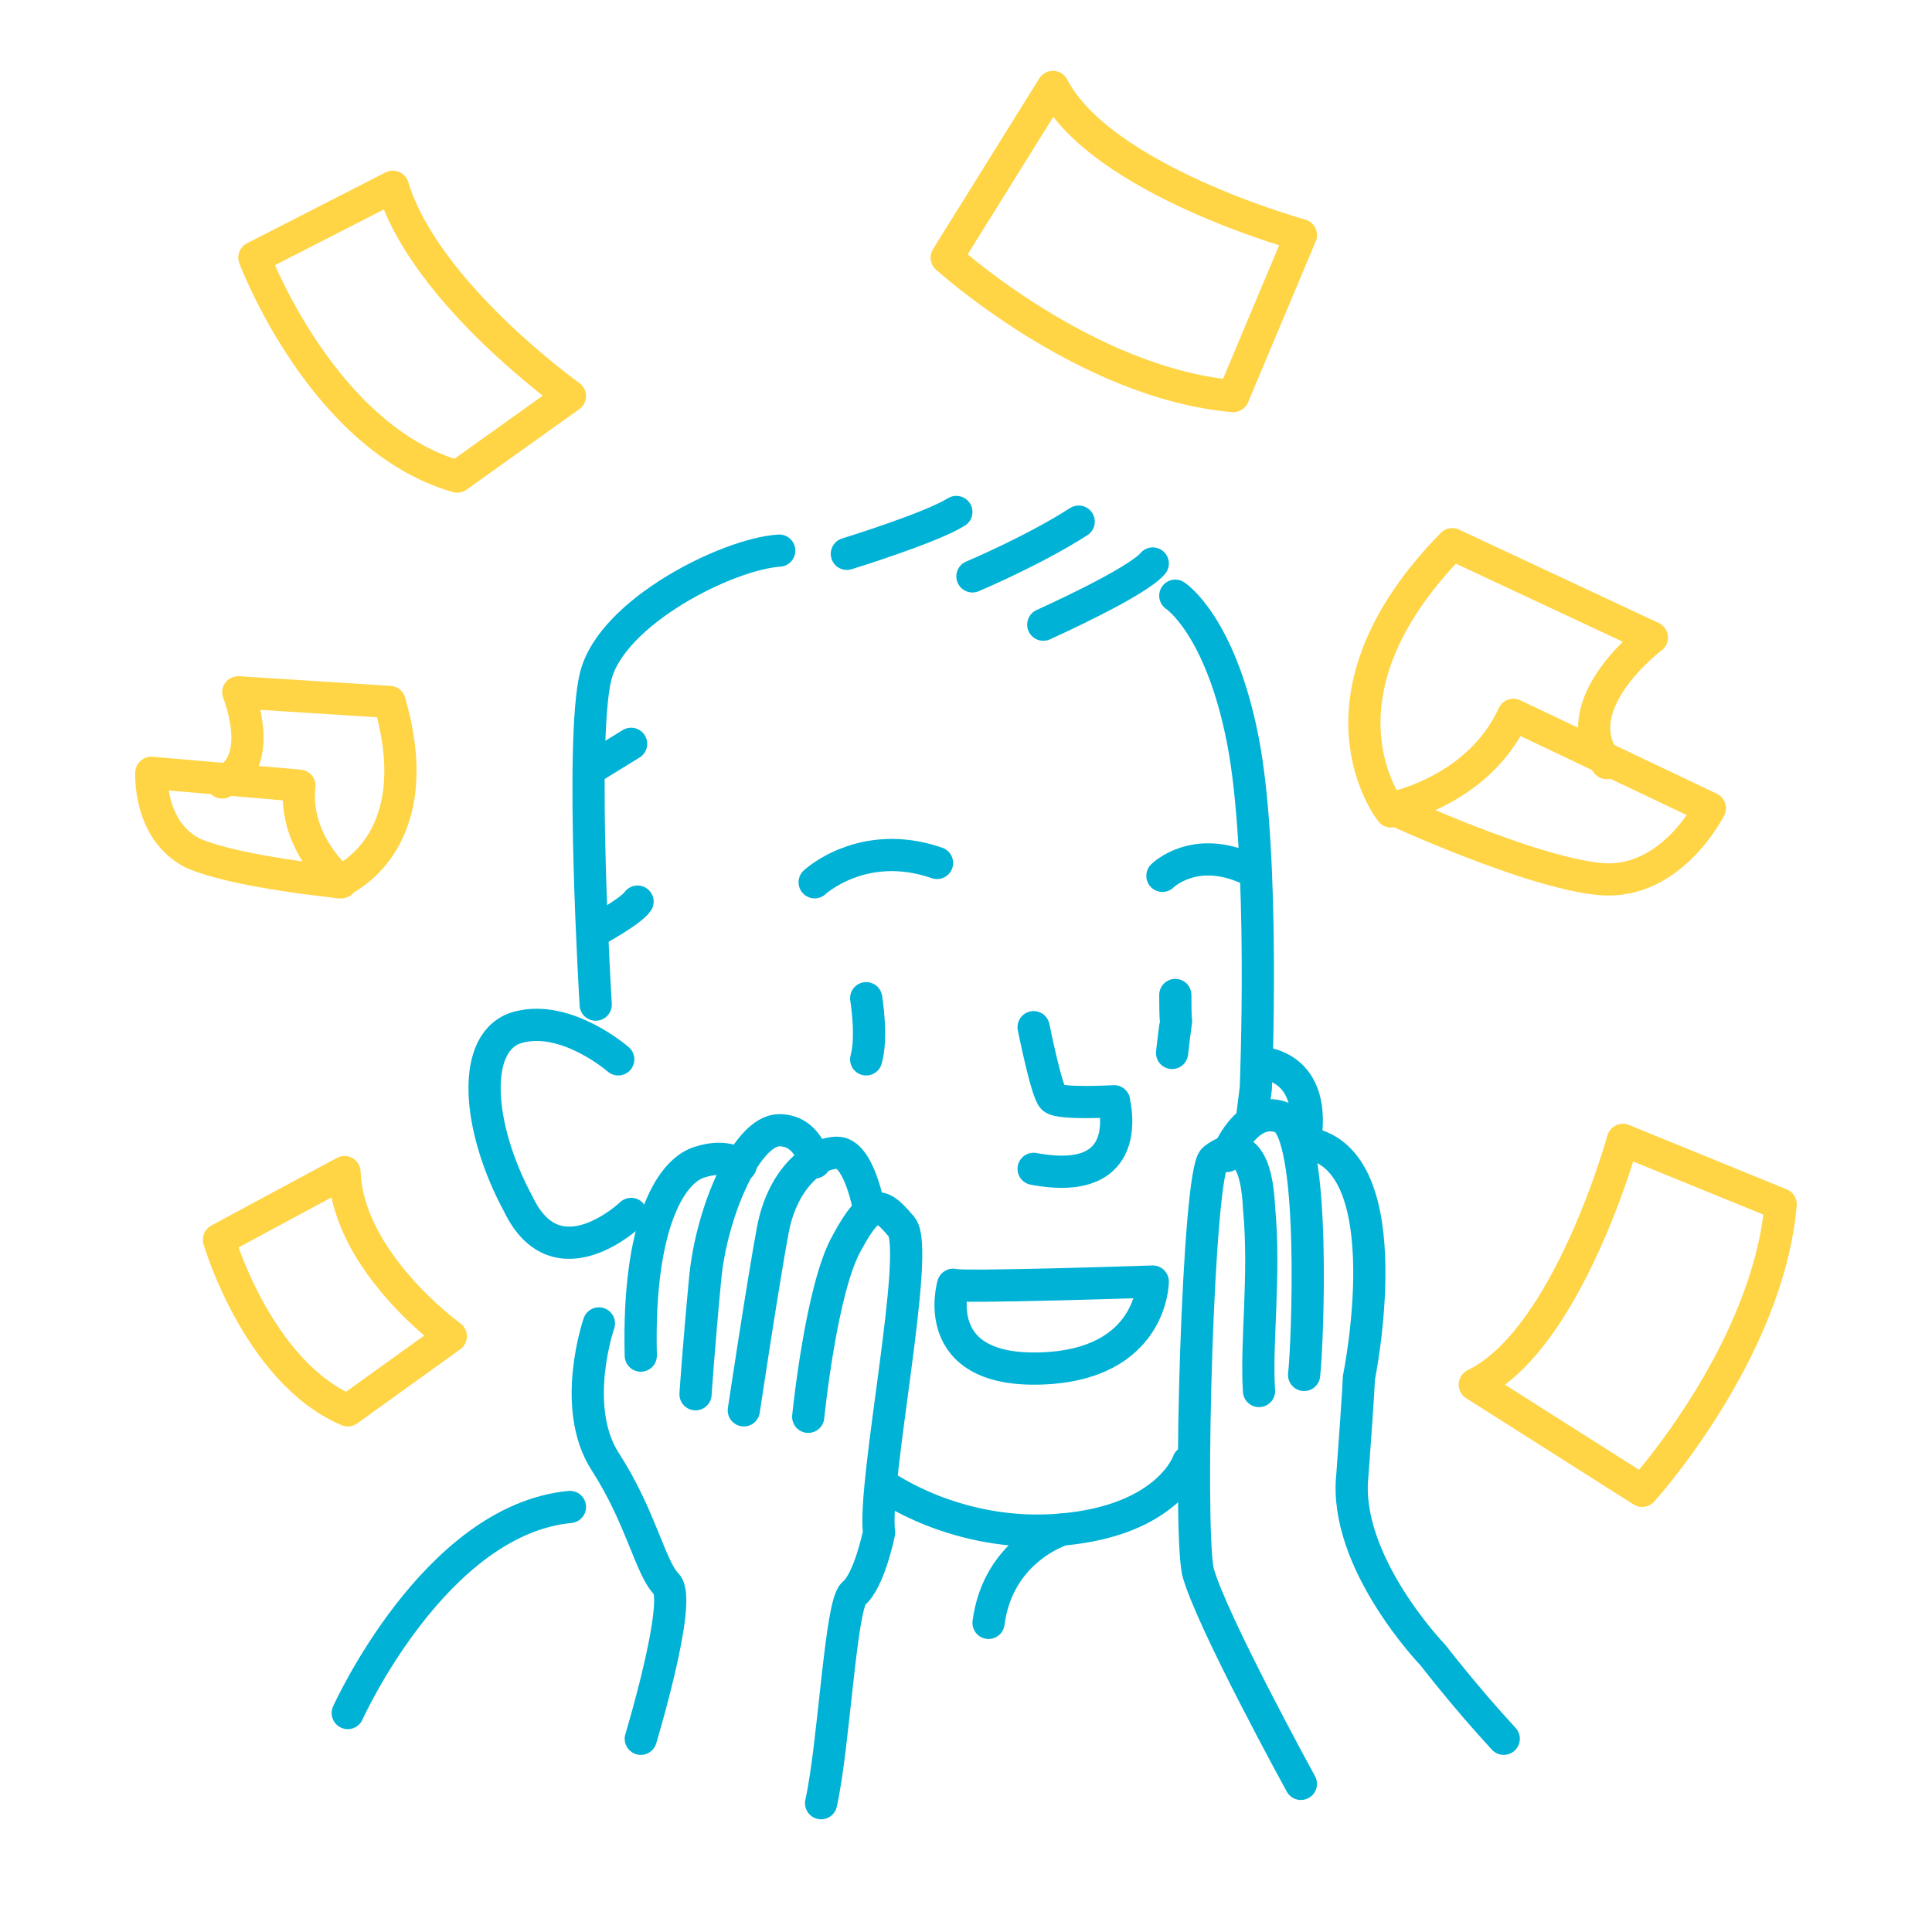 <?xml version='1.0' encoding='utf-8'?> <!-- Generator: Adobe Illustrator 21.0.2, SVG Export Plug-In . SVG Version: 6.00 Build 0) --> <svg version='1.1' id='Layer_1' xmlns='http://www.w3.org/2000/svg' xmlns:xlink='http://www.w3.org/1999/xlink' x='0px' y='0px' viewBox='0 0 60 60' style='enable-background:new 0 0 60 60;' xml:space='preserve'> <style type='text/css'> .st0{fill:none;stroke:#00B2D6;stroke-linecap:round;stroke-linejoin:round;stroke-miterlimit:10;} .st1{fill:none;stroke:#FFD445;stroke-linecap:round;stroke-linejoin:round;stroke-miterlimit:10;} .st2{fill:#00B2D6;} </style> <path class='st0' d='M24.2,17.1C22.6,17.2,19,19,18.5,21s0,10.2,0,10.2'/> <path class='st0' d='M26.3,17.2c0,0,2.6-0.8,3.4-1.3'/> <path class='st0' d='M30.2,17.9c0,0,1.9-0.8,3.3-1.7'/> <path class='st0' d='M32.4,19.4c0,0,2.9-1.3,3.4-1.9'/> <path class='st0' d='M19.2,32.9c0,0-1.6-1.4-3.1-1c-1.5,0.4-1.3,3.1,0,5.5c1.2,2.5,3.5,0.3,3.5,0.3'/> <path class='st0' d='M36.5,18.5c0,0,1.4,0.9,2.1,4.5S39,33.8,39,33.8l-0.1,0.8'/> <g> <path class='st0' d='M25.1,44c0,0,0.4-4,1.2-5.4c0.8-1.5,1.1-1.2,1.7-0.5s-0.9,7.9-0.7,9.5c0,0-0.3,1.5-0.8,1.9 c-0.4,0.4-0.6,4.7-1,6.5'/> <path class='st0' d='M27,37.6c0,0-0.3-1.8-1-1.8s-1.7,0.8-2,2.4s-0.9,5.6-0.9,5.6'/> <path class='st0' d='M25.3,36.1c0,0-0.2-1-1.1-1c-1,0-2.1,2.5-2.3,4.6s-0.3,3.6-0.3,3.6'/> <path class='st0' d='M23,36.2c0,0-0.4-0.4-1.3-0.1c-0.9,0.3-1.9,2-1.8,6'/> <path class='st0' d='M18.6,41.1c0,0-0.9,2.6,0.2,4.3s1.4,3.3,1.9,3.8S19.9,54,19.9,54'/> </g> <path class='st0' d='M25.3,27.4c0,0,1.5-1.4,3.8-0.6'/> <path class='st0' d='M26.9,31c0,0,0.2,1.2,0,1.9'/> <path class='st0' d='M32.1,31.9c0,0,0.4,2,0.6,2.2c0.2,0.2,1.9,0.1,1.9,0.1c0,0.1,0.7,2.7-2.5,2.1'/> <path class='st0' d='M40.4,55.4c0,0-2.8-5.1-3.2-6.6c-0.3-1.5,0-12.4,0.5-12.8s1.3-0.6,1.4,1.5c0.2,2.1-0.1,4.2,0,5.7'/> <path class='st0' d='M38.1,35.9c0,0,0.6-1.6,1.7-1.2s0.8,7.2,0.7,8'/> <path class='st0' d='M39.1,33c0,0,1.9,0,1.4,2.6'/> <path class='st0' d='M40.6,35.5c3,0.5,1.6,7.3,1.6,7.3s0,0.3-0.2,3c-0.3,2.7,2.5,5.6,2.5,5.6s1,1.3,2.2,2.6'/> <path class='st0' d='M36.5,30.9c0,1.6,0.1,0-0.1,1.8'/> <path class='st0' d='M36.1,27.2c0,0,1-1,2.7-0.2'/> <path class='st0' d='M29.6,39.9c0.2,0.1,6.2-0.1,6.2-0.1s0,2.6-3.5,2.7C28.8,42.6,29.6,39.9,29.6,39.9z'/> <path class='st0' d='M27.4,46.1c0,0,2.3,1.7,5.6,1.4s3.9-2.1,3.9-2.1'/> <path class='st0' d='M18.5,28.9c0,0,1.1-0.6,1.3-0.9'/> <line class='st0' x1='18.3' y1='23.9' x2='19.6' y2='23.1'/> <path class='st0' d='M33,47.5c0,0-2,0.6-2.3,2.9'/> <path class='st0' d='M10.8,53.2c0,0,2.7-6,6.9-6.4'/> <path class='st1' d='M7.9,8c0,0,2.1,5.6,6.3,6.8l3.5-2.5c0,0-4.5-3.2-5.5-6.5L7.9,8z'/> <path class='st1' d='M50.4,35.4c0,0-1.7,6.2-4.6,7.6l5.2,3.3c0,0,3.9-4.3,4.3-8.9L50.4,35.4z'/> <path class='st1' d='M6.8,38.5c0,0,1.2,4.1,4,5.3l3.2-2.3c0,0-3.2-2.3-3.3-5.1L6.8,38.5z'/> <path class='st1' d='M4.7,24c0,0-0.1,1.8,1.3,2.5c1.4,0.6,4.6,0.9,4.6,0.9s-1.5-1.2-1.3-3L4.7,24z'/> <path class='st1' d='M10.5,27.4c0,0,2.9-1.1,1.6-5.6l-4.7-0.3c0,0,0.9,2.2-0.5,2.8'/> <path class='st1' d='M53.1,25.1c0,0-1.2,2.4-3.4,2.2c-2.2-0.2-6.5-2.2-6.5-2.2s2.7-0.5,3.8-2.9L53.1,25.1z'/> <path class='st1' d='M43.2,25.2c0,0-2.8-3.5,1.9-8.3l6.2,2.9c0,0-2.8,2.1-1.4,3.9'/> <path class='st1' d='M40.4,7.3c0,0-6.2-1.7-7.7-4.6L29.4,8c0,0,4.3,3.9,8.9,4.3L40.4,7.3z'/> </svg>